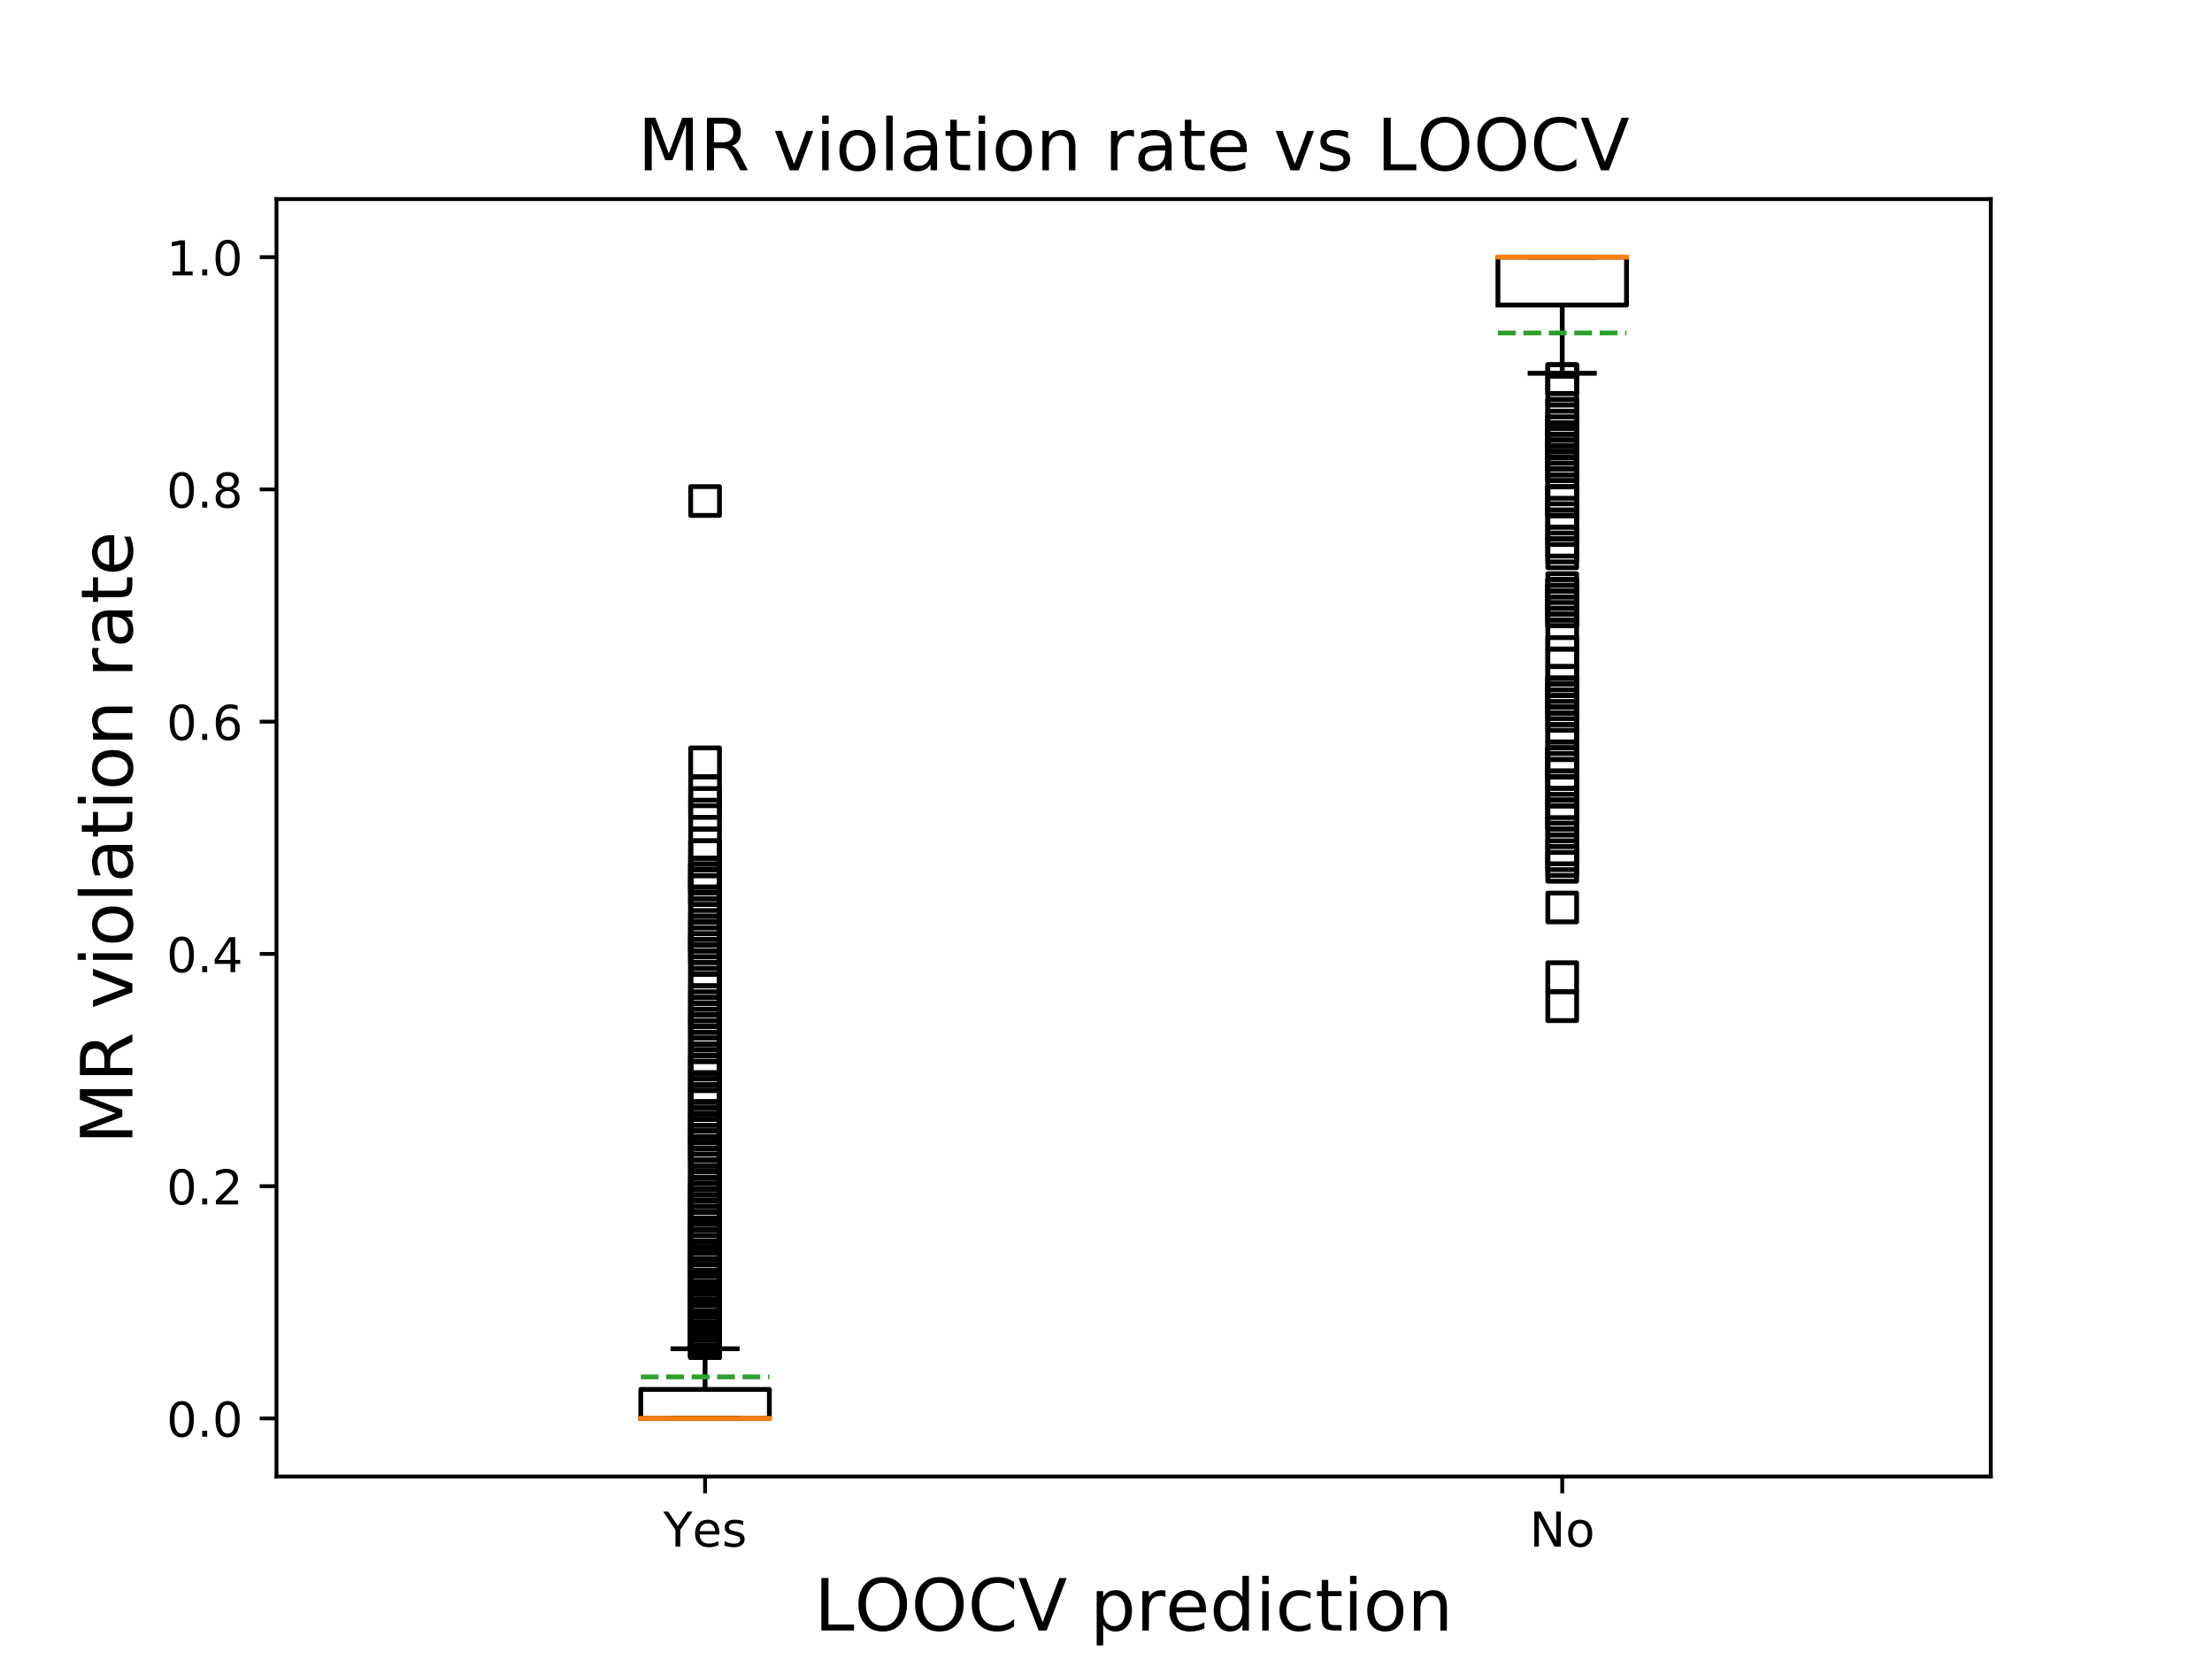 <?xml version="1.0" encoding="utf-8" standalone="no"?>
<!DOCTYPE svg PUBLIC "-//W3C//DTD SVG 1.1//EN"
  "http://www.w3.org/Graphics/SVG/1.1/DTD/svg11.dtd">
<!-- Created with matplotlib (https://matplotlib.org/) -->
<svg height="345.6pt" version="1.1" viewBox="0 0 460.8 345.6" width="460.8pt" xmlns="http://www.w3.org/2000/svg" xmlns:xlink="http://www.w3.org/1999/xlink">
 <defs>
  <style type="text/css">
*{stroke-linecap:butt;stroke-linejoin:round;}
  </style>
 </defs>
 <g id="figure_1">
  <g id="patch_1">
   <path d="M 0 345.6 
L 460.8 345.6 
L 460.8 0 
L 0 0 
z
" style="fill:#ffffff;"/>
  </g>
  <g id="axes_1">
   <g id="patch_2">
    <path d="M 57.6 307.584 
L 414.72 307.584 
L 414.72 41.472 
L 57.6 41.472 
z
" style="fill:#ffffff;"/>
   </g>
   <g id="matplotlib.axis_1">
    <g id="xtick_1">
     <g id="line2d_1">
      <defs>
       <path d="M 0 0 
L 0 3.5 
" id="m1a7b4db9a4" style="stroke:#000000;stroke-width:0.8;"/>
      </defs>
      <g>
       <use style="stroke:#000000;stroke-width:0.8;" x="146.88" xlink:href="#m1a7b4db9a4" y="307.584"/>
      </g>
     </g>
     <g id="text_1">
      <!-- Yes -->
      <defs>
       <path d="M -0.203 72.906 
L 10.406 72.906 
L 30.609 42.922 
L 50.688 72.906 
L 61.281 72.906 
L 35.5 34.719 
L 35.5 0 
L 25.594 0 
L 25.594 34.719 
z
" id="DejaVuSans-89"/>
       <path d="M 56.203 29.594 
L 56.203 25.203 
L 14.891 25.203 
Q 15.484 15.922 20.484 11.062 
Q 25.484 6.203 34.422 6.203 
Q 39.594 6.203 44.453 7.469 
Q 49.312 8.734 54.109 11.281 
L 54.109 2.781 
Q 49.266 0.734 44.188 -0.344 
Q 39.109 -1.422 33.891 -1.422 
Q 20.797 -1.422 13.156 6.188 
Q 5.516 13.812 5.516 26.812 
Q 5.516 40.234 12.766 48.109 
Q 20.016 56 32.328 56 
Q 43.359 56 49.781 48.891 
Q 56.203 41.797 56.203 29.594 
z
M 47.219 32.234 
Q 47.125 39.594 43.094 43.984 
Q 39.062 48.391 32.422 48.391 
Q 24.906 48.391 20.391 44.141 
Q 15.875 39.891 15.188 32.172 
z
" id="DejaVuSans-101"/>
       <path d="M 44.281 53.078 
L 44.281 44.578 
Q 40.484 46.531 36.375 47.5 
Q 32.281 48.484 27.875 48.484 
Q 21.188 48.484 17.844 46.438 
Q 14.5 44.391 14.5 40.281 
Q 14.5 37.156 16.891 35.375 
Q 19.281 33.594 26.516 31.984 
L 29.594 31.297 
Q 39.156 29.25 43.188 25.516 
Q 47.219 21.781 47.219 15.094 
Q 47.219 7.469 41.188 3.016 
Q 35.156 -1.422 24.609 -1.422 
Q 20.219 -1.422 15.453 -0.562 
Q 10.688 0.297 5.422 2 
L 5.422 11.281 
Q 10.406 8.688 15.234 7.391 
Q 20.062 6.109 24.812 6.109 
Q 31.156 6.109 34.562 8.281 
Q 37.984 10.453 37.984 14.406 
Q 37.984 18.062 35.516 20.016 
Q 33.062 21.969 24.703 23.781 
L 21.578 24.516 
Q 13.234 26.266 9.516 29.906 
Q 5.812 33.547 5.812 39.891 
Q 5.812 47.609 11.281 51.797 
Q 16.75 56 26.812 56 
Q 31.781 56 36.172 55.266 
Q 40.578 54.547 44.281 53.078 
z
" id="DejaVuSans-115"/>
      </defs>
      <g transform="translate(138.155 322.182)scale(0.1 -0.1)">
       <use xlink:href="#DejaVuSans-89"/>
       <use x="60.881" xlink:href="#DejaVuSans-101"/>
       <use x="122.404" xlink:href="#DejaVuSans-115"/>
      </g>
     </g>
    </g>
    <g id="xtick_2">
     <g id="line2d_2">
      <g>
       <use style="stroke:#000000;stroke-width:0.8;" x="325.44" xlink:href="#m1a7b4db9a4" y="307.584"/>
      </g>
     </g>
     <g id="text_2">
      <!-- No -->
      <defs>
       <path d="M 9.812 72.906 
L 23.094 72.906 
L 55.422 11.922 
L 55.422 72.906 
L 64.984 72.906 
L 64.984 0 
L 51.703 0 
L 19.391 60.984 
L 19.391 0 
L 9.812 0 
z
" id="DejaVuSans-78"/>
       <path d="M 30.609 48.391 
Q 23.391 48.391 19.188 42.75 
Q 14.984 37.109 14.984 27.297 
Q 14.984 17.484 19.156 11.844 
Q 23.344 6.203 30.609 6.203 
Q 37.797 6.203 41.984 11.859 
Q 46.188 17.531 46.188 27.297 
Q 46.188 37.016 41.984 42.703 
Q 37.797 48.391 30.609 48.391 
z
M 30.609 56 
Q 42.328 56 49.016 48.375 
Q 55.719 40.766 55.719 27.297 
Q 55.719 13.875 49.016 6.219 
Q 42.328 -1.422 30.609 -1.422 
Q 18.844 -1.422 12.172 6.219 
Q 5.516 13.875 5.516 27.297 
Q 5.516 40.766 12.172 48.375 
Q 18.844 56 30.609 56 
z
" id="DejaVuSans-111"/>
      </defs>
      <g transform="translate(318.64 322.182)scale(0.1 -0.1)">
       <use xlink:href="#DejaVuSans-78"/>
       <use x="74.805" xlink:href="#DejaVuSans-111"/>
      </g>
     </g>
    </g>
    <g id="text_3">
     <!-- LOOCV prediction -->
     <defs>
      <path d="M 9.812 72.906 
L 19.672 72.906 
L 19.672 8.297 
L 55.172 8.297 
L 55.172 0 
L 9.812 0 
z
" id="DejaVuSans-76"/>
      <path d="M 39.406 66.219 
Q 28.656 66.219 22.328 58.203 
Q 16.016 50.203 16.016 36.375 
Q 16.016 22.609 22.328 14.594 
Q 28.656 6.594 39.406 6.594 
Q 50.141 6.594 56.422 14.594 
Q 62.703 22.609 62.703 36.375 
Q 62.703 50.203 56.422 58.203 
Q 50.141 66.219 39.406 66.219 
z
M 39.406 74.219 
Q 54.734 74.219 63.906 63.938 
Q 73.094 53.656 73.094 36.375 
Q 73.094 19.141 63.906 8.859 
Q 54.734 -1.422 39.406 -1.422 
Q 24.031 -1.422 14.812 8.828 
Q 5.609 19.094 5.609 36.375 
Q 5.609 53.656 14.812 63.938 
Q 24.031 74.219 39.406 74.219 
z
" id="DejaVuSans-79"/>
      <path d="M 64.406 67.281 
L 64.406 56.891 
Q 59.422 61.531 53.781 63.812 
Q 48.141 66.109 41.797 66.109 
Q 29.297 66.109 22.656 58.469 
Q 16.016 50.828 16.016 36.375 
Q 16.016 21.969 22.656 14.328 
Q 29.297 6.688 41.797 6.688 
Q 48.141 6.688 53.781 8.984 
Q 59.422 11.281 64.406 15.922 
L 64.406 5.609 
Q 59.234 2.094 53.438 0.328 
Q 47.656 -1.422 41.219 -1.422 
Q 24.656 -1.422 15.125 8.703 
Q 5.609 18.844 5.609 36.375 
Q 5.609 53.953 15.125 64.078 
Q 24.656 74.219 41.219 74.219 
Q 47.75 74.219 53.531 72.484 
Q 59.328 70.75 64.406 67.281 
z
" id="DejaVuSans-67"/>
      <path d="M 28.609 0 
L 0.781 72.906 
L 11.078 72.906 
L 34.188 11.531 
L 57.328 72.906 
L 67.578 72.906 
L 39.797 0 
z
" id="DejaVuSans-86"/>
      <path id="DejaVuSans-32"/>
      <path d="M 18.109 8.203 
L 18.109 -20.797 
L 9.078 -20.797 
L 9.078 54.688 
L 18.109 54.688 
L 18.109 46.391 
Q 20.953 51.266 25.266 53.625 
Q 29.594 56 35.594 56 
Q 45.562 56 51.781 48.094 
Q 58.016 40.188 58.016 27.297 
Q 58.016 14.406 51.781 6.484 
Q 45.562 -1.422 35.594 -1.422 
Q 29.594 -1.422 25.266 0.953 
Q 20.953 3.328 18.109 8.203 
z
M 48.688 27.297 
Q 48.688 37.203 44.609 42.844 
Q 40.531 48.484 33.406 48.484 
Q 26.266 48.484 22.188 42.844 
Q 18.109 37.203 18.109 27.297 
Q 18.109 17.391 22.188 11.75 
Q 26.266 6.109 33.406 6.109 
Q 40.531 6.109 44.609 11.75 
Q 48.688 17.391 48.688 27.297 
z
" id="DejaVuSans-112"/>
      <path d="M 41.109 46.297 
Q 39.594 47.172 37.812 47.578 
Q 36.031 48 33.891 48 
Q 26.266 48 22.188 43.047 
Q 18.109 38.094 18.109 28.812 
L 18.109 0 
L 9.078 0 
L 9.078 54.688 
L 18.109 54.688 
L 18.109 46.188 
Q 20.953 51.172 25.484 53.578 
Q 30.031 56 36.531 56 
Q 37.453 56 38.578 55.875 
Q 39.703 55.766 41.062 55.516 
z
" id="DejaVuSans-114"/>
      <path d="M 45.406 46.391 
L 45.406 75.984 
L 54.391 75.984 
L 54.391 0 
L 45.406 0 
L 45.406 8.203 
Q 42.578 3.328 38.25 0.953 
Q 33.938 -1.422 27.875 -1.422 
Q 17.969 -1.422 11.734 6.484 
Q 5.516 14.406 5.516 27.297 
Q 5.516 40.188 11.734 48.094 
Q 17.969 56 27.875 56 
Q 33.938 56 38.25 53.625 
Q 42.578 51.266 45.406 46.391 
z
M 14.797 27.297 
Q 14.797 17.391 18.875 11.75 
Q 22.953 6.109 30.078 6.109 
Q 37.203 6.109 41.297 11.75 
Q 45.406 17.391 45.406 27.297 
Q 45.406 37.203 41.297 42.844 
Q 37.203 48.484 30.078 48.484 
Q 22.953 48.484 18.875 42.844 
Q 14.797 37.203 14.797 27.297 
z
" id="DejaVuSans-100"/>
      <path d="M 9.422 54.688 
L 18.406 54.688 
L 18.406 0 
L 9.422 0 
z
M 9.422 75.984 
L 18.406 75.984 
L 18.406 64.594 
L 9.422 64.594 
z
" id="DejaVuSans-105"/>
      <path d="M 48.781 52.594 
L 48.781 44.188 
Q 44.969 46.297 41.141 47.344 
Q 37.312 48.391 33.406 48.391 
Q 24.656 48.391 19.812 42.844 
Q 14.984 37.312 14.984 27.297 
Q 14.984 17.281 19.812 11.734 
Q 24.656 6.203 33.406 6.203 
Q 37.312 6.203 41.141 7.25 
Q 44.969 8.297 48.781 10.406 
L 48.781 2.094 
Q 45.016 0.344 40.984 -0.531 
Q 36.969 -1.422 32.422 -1.422 
Q 20.062 -1.422 12.781 6.344 
Q 5.516 14.109 5.516 27.297 
Q 5.516 40.672 12.859 48.328 
Q 20.219 56 33.016 56 
Q 37.156 56 41.109 55.141 
Q 45.062 54.297 48.781 52.594 
z
" id="DejaVuSans-99"/>
      <path d="M 18.312 70.219 
L 18.312 54.688 
L 36.812 54.688 
L 36.812 47.703 
L 18.312 47.703 
L 18.312 18.016 
Q 18.312 11.328 20.141 9.422 
Q 21.969 7.516 27.594 7.516 
L 36.812 7.516 
L 36.812 0 
L 27.594 0 
Q 17.188 0 13.234 3.875 
Q 9.281 7.766 9.281 18.016 
L 9.281 47.703 
L 2.688 47.703 
L 2.688 54.688 
L 9.281 54.688 
L 9.281 70.219 
z
" id="DejaVuSans-116"/>
      <path d="M 54.891 33.016 
L 54.891 0 
L 45.906 0 
L 45.906 32.719 
Q 45.906 40.484 42.875 44.328 
Q 39.844 48.188 33.797 48.188 
Q 26.516 48.188 22.312 43.547 
Q 18.109 38.922 18.109 30.906 
L 18.109 0 
L 9.078 0 
L 9.078 54.688 
L 18.109 54.688 
L 18.109 46.188 
Q 21.344 51.125 25.703 53.562 
Q 30.078 56 35.797 56 
Q 45.219 56 50.047 50.172 
Q 54.891 44.344 54.891 33.016 
z
" id="DejaVuSans-110"/>
     </defs>
     <g transform="translate(169.634 339.66)scale(0.15 -0.15)">
      <use xlink:href="#DejaVuSans-76"/>
      <use x="55.666" xlink:href="#DejaVuSans-79"/>
      <use x="134.377" xlink:href="#DejaVuSans-79"/>
      <use x="213.088" xlink:href="#DejaVuSans-67"/>
      <use x="282.912" xlink:href="#DejaVuSans-86"/>
      <use x="351.32" xlink:href="#DejaVuSans-32"/>
      <use x="383.107" xlink:href="#DejaVuSans-112"/>
      <use x="446.584" xlink:href="#DejaVuSans-114"/>
      <use x="487.666" xlink:href="#DejaVuSans-101"/>
      <use x="549.189" xlink:href="#DejaVuSans-100"/>
      <use x="612.666" xlink:href="#DejaVuSans-105"/>
      <use x="640.449" xlink:href="#DejaVuSans-99"/>
      <use x="695.43" xlink:href="#DejaVuSans-116"/>
      <use x="734.639" xlink:href="#DejaVuSans-105"/>
      <use x="762.422" xlink:href="#DejaVuSans-111"/>
      <use x="823.604" xlink:href="#DejaVuSans-110"/>
     </g>
    </g>
   </g>
   <g id="matplotlib.axis_2">
    <g id="ytick_1">
     <g id="line2d_3">
      <defs>
       <path d="M 0 0 
L -3.5 0 
" id="md51c141c1a" style="stroke:#000000;stroke-width:0.8;"/>
      </defs>
      <g>
       <use style="stroke:#000000;stroke-width:0.8;" x="57.6" xlink:href="#md51c141c1a" y="295.488"/>
      </g>
     </g>
     <g id="text_4">
      <!-- 0.0 -->
      <defs>
       <path d="M 31.781 66.406 
Q 24.172 66.406 20.328 58.906 
Q 16.5 51.422 16.5 36.375 
Q 16.5 21.391 20.328 13.891 
Q 24.172 6.391 31.781 6.391 
Q 39.453 6.391 43.281 13.891 
Q 47.125 21.391 47.125 36.375 
Q 47.125 51.422 43.281 58.906 
Q 39.453 66.406 31.781 66.406 
z
M 31.781 74.219 
Q 44.047 74.219 50.516 64.516 
Q 56.984 54.828 56.984 36.375 
Q 56.984 17.969 50.516 8.266 
Q 44.047 -1.422 31.781 -1.422 
Q 19.531 -1.422 13.062 8.266 
Q 6.594 17.969 6.594 36.375 
Q 6.594 54.828 13.062 64.516 
Q 19.531 74.219 31.781 74.219 
z
" id="DejaVuSans-48"/>
       <path d="M 10.688 12.406 
L 21 12.406 
L 21 0 
L 10.688 0 
z
" id="DejaVuSans-46"/>
      </defs>
      <g transform="translate(34.697 299.287)scale(0.1 -0.1)">
       <use xlink:href="#DejaVuSans-48"/>
       <use x="63.623" xlink:href="#DejaVuSans-46"/>
       <use x="95.41" xlink:href="#DejaVuSans-48"/>
      </g>
     </g>
    </g>
    <g id="ytick_2">
     <g id="line2d_4">
      <g>
       <use style="stroke:#000000;stroke-width:0.8;" x="57.6" xlink:href="#md51c141c1a" y="247.104"/>
      </g>
     </g>
     <g id="text_5">
      <!-- 0.2 -->
      <defs>
       <path d="M 19.188 8.297 
L 53.609 8.297 
L 53.609 0 
L 7.328 0 
L 7.328 8.297 
Q 12.938 14.109 22.625 23.891 
Q 32.328 33.688 34.812 36.531 
Q 39.547 41.844 41.422 45.531 
Q 43.312 49.219 43.312 52.781 
Q 43.312 58.594 39.234 62.25 
Q 35.156 65.922 28.609 65.922 
Q 23.969 65.922 18.812 64.312 
Q 13.672 62.703 7.812 59.422 
L 7.812 69.391 
Q 13.766 71.781 18.938 73 
Q 24.125 74.219 28.422 74.219 
Q 39.75 74.219 46.484 68.547 
Q 53.219 62.891 53.219 53.422 
Q 53.219 48.922 51.531 44.891 
Q 49.859 40.875 45.406 35.406 
Q 44.188 33.984 37.641 27.219 
Q 31.109 20.453 19.188 8.297 
z
" id="DejaVuSans-50"/>
      </defs>
      <g transform="translate(34.697 250.903)scale(0.1 -0.1)">
       <use xlink:href="#DejaVuSans-48"/>
       <use x="63.623" xlink:href="#DejaVuSans-46"/>
       <use x="95.41" xlink:href="#DejaVuSans-50"/>
      </g>
     </g>
    </g>
    <g id="ytick_3">
     <g id="line2d_5">
      <g>
       <use style="stroke:#000000;stroke-width:0.8;" x="57.6" xlink:href="#md51c141c1a" y="198.72"/>
      </g>
     </g>
     <g id="text_6">
      <!-- 0.4 -->
      <defs>
       <path d="M 37.797 64.312 
L 12.891 25.391 
L 37.797 25.391 
z
M 35.203 72.906 
L 47.609 72.906 
L 47.609 25.391 
L 58.016 25.391 
L 58.016 17.188 
L 47.609 17.188 
L 47.609 0 
L 37.797 0 
L 37.797 17.188 
L 4.891 17.188 
L 4.891 26.703 
z
" id="DejaVuSans-52"/>
      </defs>
      <g transform="translate(34.697 202.519)scale(0.1 -0.1)">
       <use xlink:href="#DejaVuSans-48"/>
       <use x="63.623" xlink:href="#DejaVuSans-46"/>
       <use x="95.41" xlink:href="#DejaVuSans-52"/>
      </g>
     </g>
    </g>
    <g id="ytick_4">
     <g id="line2d_6">
      <g>
       <use style="stroke:#000000;stroke-width:0.8;" x="57.6" xlink:href="#md51c141c1a" y="150.336"/>
      </g>
     </g>
     <g id="text_7">
      <!-- 0.6 -->
      <defs>
       <path d="M 33.016 40.375 
Q 26.375 40.375 22.484 35.828 
Q 18.609 31.297 18.609 23.391 
Q 18.609 15.531 22.484 10.953 
Q 26.375 6.391 33.016 6.391 
Q 39.656 6.391 43.531 10.953 
Q 47.406 15.531 47.406 23.391 
Q 47.406 31.297 43.531 35.828 
Q 39.656 40.375 33.016 40.375 
z
M 52.594 71.297 
L 52.594 62.312 
Q 48.875 64.062 45.094 64.984 
Q 41.312 65.922 37.594 65.922 
Q 27.828 65.922 22.672 59.328 
Q 17.531 52.734 16.797 39.406 
Q 19.672 43.656 24.016 45.922 
Q 28.375 48.188 33.594 48.188 
Q 44.578 48.188 50.953 41.516 
Q 57.328 34.859 57.328 23.391 
Q 57.328 12.156 50.688 5.359 
Q 44.047 -1.422 33.016 -1.422 
Q 20.359 -1.422 13.672 8.266 
Q 6.984 17.969 6.984 36.375 
Q 6.984 53.656 15.188 63.938 
Q 23.391 74.219 37.203 74.219 
Q 40.922 74.219 44.703 73.484 
Q 48.484 72.75 52.594 71.297 
z
" id="DejaVuSans-54"/>
      </defs>
      <g transform="translate(34.697 154.135)scale(0.1 -0.1)">
       <use xlink:href="#DejaVuSans-48"/>
       <use x="63.623" xlink:href="#DejaVuSans-46"/>
       <use x="95.41" xlink:href="#DejaVuSans-54"/>
      </g>
     </g>
    </g>
    <g id="ytick_5">
     <g id="line2d_7">
      <g>
       <use style="stroke:#000000;stroke-width:0.8;" x="57.6" xlink:href="#md51c141c1a" y="101.952"/>
      </g>
     </g>
     <g id="text_8">
      <!-- 0.8 -->
      <defs>
       <path d="M 31.781 34.625 
Q 24.75 34.625 20.719 30.859 
Q 16.703 27.094 16.703 20.516 
Q 16.703 13.922 20.719 10.156 
Q 24.75 6.391 31.781 6.391 
Q 38.812 6.391 42.859 10.172 
Q 46.922 13.969 46.922 20.516 
Q 46.922 27.094 42.891 30.859 
Q 38.875 34.625 31.781 34.625 
z
M 21.922 38.812 
Q 15.578 40.375 12.031 44.719 
Q 8.5 49.078 8.5 55.328 
Q 8.5 64.062 14.719 69.141 
Q 20.953 74.219 31.781 74.219 
Q 42.672 74.219 48.875 69.141 
Q 55.078 64.062 55.078 55.328 
Q 55.078 49.078 51.531 44.719 
Q 48 40.375 41.703 38.812 
Q 48.828 37.156 52.797 32.312 
Q 56.781 27.484 56.781 20.516 
Q 56.781 9.906 50.312 4.234 
Q 43.844 -1.422 31.781 -1.422 
Q 19.734 -1.422 13.25 4.234 
Q 6.781 9.906 6.781 20.516 
Q 6.781 27.484 10.781 32.312 
Q 14.797 37.156 21.922 38.812 
z
M 18.312 54.391 
Q 18.312 48.734 21.844 45.562 
Q 25.391 42.391 31.781 42.391 
Q 38.141 42.391 41.719 45.562 
Q 45.312 48.734 45.312 54.391 
Q 45.312 60.062 41.719 63.234 
Q 38.141 66.406 31.781 66.406 
Q 25.391 66.406 21.844 63.234 
Q 18.312 60.062 18.312 54.391 
z
" id="DejaVuSans-56"/>
      </defs>
      <g transform="translate(34.697 105.751)scale(0.1 -0.1)">
       <use xlink:href="#DejaVuSans-48"/>
       <use x="63.623" xlink:href="#DejaVuSans-46"/>
       <use x="95.41" xlink:href="#DejaVuSans-56"/>
      </g>
     </g>
    </g>
    <g id="ytick_6">
     <g id="line2d_8">
      <g>
       <use style="stroke:#000000;stroke-width:0.8;" x="57.6" xlink:href="#md51c141c1a" y="53.568"/>
      </g>
     </g>
     <g id="text_9">
      <!-- 1.0 -->
      <defs>
       <path d="M 12.406 8.297 
L 28.516 8.297 
L 28.516 63.922 
L 10.984 60.406 
L 10.984 69.391 
L 28.422 72.906 
L 38.281 72.906 
L 38.281 8.297 
L 54.391 8.297 
L 54.391 0 
L 12.406 0 
z
" id="DejaVuSans-49"/>
      </defs>
      <g transform="translate(34.697 57.367)scale(0.1 -0.1)">
       <use xlink:href="#DejaVuSans-49"/>
       <use x="63.623" xlink:href="#DejaVuSans-46"/>
       <use x="95.41" xlink:href="#DejaVuSans-48"/>
      </g>
     </g>
    </g>
    <g id="text_10">
     <!-- MR violation rate -->
     <defs>
      <path d="M 9.812 72.906 
L 24.516 72.906 
L 43.109 23.297 
L 61.812 72.906 
L 76.516 72.906 
L 76.516 0 
L 66.891 0 
L 66.891 64.016 
L 48.094 14.016 
L 38.188 14.016 
L 19.391 64.016 
L 19.391 0 
L 9.812 0 
z
" id="DejaVuSans-77"/>
      <path d="M 44.391 34.188 
Q 47.562 33.109 50.562 29.594 
Q 53.562 26.078 56.594 19.922 
L 66.609 0 
L 56 0 
L 46.688 18.703 
Q 43.062 26.031 39.672 28.422 
Q 36.281 30.812 30.422 30.812 
L 19.672 30.812 
L 19.672 0 
L 9.812 0 
L 9.812 72.906 
L 32.078 72.906 
Q 44.578 72.906 50.734 67.672 
Q 56.891 62.453 56.891 51.906 
Q 56.891 45.016 53.688 40.469 
Q 50.484 35.938 44.391 34.188 
z
M 19.672 64.797 
L 19.672 38.922 
L 32.078 38.922 
Q 39.203 38.922 42.844 42.219 
Q 46.484 45.516 46.484 51.906 
Q 46.484 58.297 42.844 61.547 
Q 39.203 64.797 32.078 64.797 
z
" id="DejaVuSans-82"/>
      <path d="M 2.984 54.688 
L 12.5 54.688 
L 29.594 8.797 
L 46.688 54.688 
L 56.203 54.688 
L 35.688 0 
L 23.484 0 
z
" id="DejaVuSans-118"/>
      <path d="M 9.422 75.984 
L 18.406 75.984 
L 18.406 0 
L 9.422 0 
z
" id="DejaVuSans-108"/>
      <path d="M 34.281 27.484 
Q 23.391 27.484 19.188 25 
Q 14.984 22.516 14.984 16.5 
Q 14.984 11.719 18.141 8.906 
Q 21.297 6.109 26.703 6.109 
Q 34.188 6.109 38.703 11.406 
Q 43.219 16.703 43.219 25.484 
L 43.219 27.484 
z
M 52.203 31.203 
L 52.203 0 
L 43.219 0 
L 43.219 8.297 
Q 40.141 3.328 35.547 0.953 
Q 30.953 -1.422 24.312 -1.422 
Q 15.922 -1.422 10.953 3.297 
Q 6 8.016 6 15.922 
Q 6 25.141 12.172 29.828 
Q 18.359 34.516 30.609 34.516 
L 43.219 34.516 
L 43.219 35.406 
Q 43.219 41.609 39.141 45 
Q 35.062 48.391 27.688 48.391 
Q 23 48.391 18.547 47.266 
Q 14.109 46.141 10.016 43.891 
L 10.016 52.203 
Q 14.938 54.109 19.578 55.047 
Q 24.219 56 28.609 56 
Q 40.484 56 46.344 49.844 
Q 52.203 43.703 52.203 31.203 
z
" id="DejaVuSans-97"/>
     </defs>
     <g transform="translate(27.577 238.369)rotate(-90)scale(0.15 -0.15)">
      <use xlink:href="#DejaVuSans-77"/>
      <use x="86.279" xlink:href="#DejaVuSans-82"/>
      <use x="155.762" xlink:href="#DejaVuSans-32"/>
      <use x="187.549" xlink:href="#DejaVuSans-118"/>
      <use x="246.729" xlink:href="#DejaVuSans-105"/>
      <use x="274.512" xlink:href="#DejaVuSans-111"/>
      <use x="335.693" xlink:href="#DejaVuSans-108"/>
      <use x="363.477" xlink:href="#DejaVuSans-97"/>
      <use x="424.756" xlink:href="#DejaVuSans-116"/>
      <use x="463.965" xlink:href="#DejaVuSans-105"/>
      <use x="491.748" xlink:href="#DejaVuSans-111"/>
      <use x="552.93" xlink:href="#DejaVuSans-110"/>
      <use x="616.309" xlink:href="#DejaVuSans-32"/>
      <use x="648.096" xlink:href="#DejaVuSans-114"/>
      <use x="689.209" xlink:href="#DejaVuSans-97"/>
      <use x="750.488" xlink:href="#DejaVuSans-116"/>
      <use x="789.697" xlink:href="#DejaVuSans-101"/>
     </g>
    </g>
   </g>
   <g id="line2d_9">
    <path clip-path="url(#pb95967290e)" d="M 133.488 295.488 
L 160.272 295.488 
L 160.272 289.44 
L 133.488 289.44 
L 133.488 295.488 
" style="fill:none;stroke:#000000;stroke-linecap:square;"/>
   </g>
   <g id="line2d_10">
    <path clip-path="url(#pb95967290e)" d="M 146.88 295.488 
L 146.88 295.488 
" style="fill:none;stroke:#000000;stroke-linecap:square;"/>
   </g>
   <g id="line2d_11">
    <path clip-path="url(#pb95967290e)" d="M 146.88 289.44 
L 146.88 280.973 
" style="fill:none;stroke:#000000;stroke-linecap:square;"/>
   </g>
   <g id="line2d_12">
    <path clip-path="url(#pb95967290e)" d="M 140.184 295.488 
L 153.576 295.488 
" style="fill:none;stroke:#000000;stroke-linecap:square;"/>
   </g>
   <g id="line2d_13">
    <path clip-path="url(#pb95967290e)" d="M 140.184 280.973 
L 153.576 280.973 
" style="fill:none;stroke:#000000;stroke-linecap:square;"/>
   </g>
   <g id="line2d_14">
    <defs>
     <path d="M -3 3 
L 3 3 
L 3 -3 
L -3 -3 
z
" id="m81b540dd15" style="stroke:#000000;stroke-linejoin:miter;"/>
    </defs>
    <g clip-path="url(#pb95967290e)">
     <use style="fill-opacity:0;stroke:#000000;stroke-linejoin:miter;" x="146.88" xlink:href="#m81b540dd15" y="242.266"/>
     <use style="fill-opacity:0;stroke:#000000;stroke-linejoin:miter;" x="146.88" xlink:href="#m81b540dd15" y="230.17"/>
     <use style="fill-opacity:0;stroke:#000000;stroke-linejoin:miter;" x="146.88" xlink:href="#m81b540dd15" y="205.978"/>
     <use style="fill-opacity:0;stroke:#000000;stroke-linejoin:miter;" x="146.88" xlink:href="#m81b540dd15" y="215.654"/>
     <use style="fill-opacity:0;stroke:#000000;stroke-linejoin:miter;" x="146.88" xlink:href="#m81b540dd15" y="270.086"/>
     <use style="fill-opacity:0;stroke:#000000;stroke-linejoin:miter;" x="146.88" xlink:href="#m81b540dd15" y="178.157"/>
     <use style="fill-opacity:0;stroke:#000000;stroke-linejoin:miter;" x="146.88" xlink:href="#m81b540dd15" y="192.672"/>
     <use style="fill-opacity:0;stroke:#000000;stroke-linejoin:miter;" x="146.88" xlink:href="#m81b540dd15" y="241.056"/>
     <use style="fill-opacity:0;stroke:#000000;stroke-linejoin:miter;" x="146.88" xlink:href="#m81b540dd15" y="270.086"/>
     <use style="fill-opacity:0;stroke:#000000;stroke-linejoin:miter;" x="146.88" xlink:href="#m81b540dd15" y="267.667"/>
     <use style="fill-opacity:0;stroke:#000000;stroke-linejoin:miter;" x="146.88" xlink:href="#m81b540dd15" y="276.134"/>
     <use style="fill-opacity:0;stroke:#000000;stroke-linejoin:miter;" x="146.88" xlink:href="#m81b540dd15" y="279.763"/>
     <use style="fill-opacity:0;stroke:#000000;stroke-linejoin:miter;" x="146.88" xlink:href="#m81b540dd15" y="226.541"/>
     <use style="fill-opacity:0;stroke:#000000;stroke-linejoin:miter;" x="146.88" xlink:href="#m81b540dd15" y="216.864"/>
     <use style="fill-opacity:0;stroke:#000000;stroke-linejoin:miter;" x="146.88" xlink:href="#m81b540dd15" y="182.995"/>
     <use style="fill-opacity:0;stroke:#000000;stroke-linejoin:miter;" x="146.88" xlink:href="#m81b540dd15" y="248.314"/>
     <use style="fill-opacity:0;stroke:#000000;stroke-linejoin:miter;" x="146.88" xlink:href="#m81b540dd15" y="232.589"/>
     <use style="fill-opacity:0;stroke:#000000;stroke-linejoin:miter;" x="146.88" xlink:href="#m81b540dd15" y="182.995"/>
     <use style="fill-opacity:0;stroke:#000000;stroke-linejoin:miter;" x="146.88" xlink:href="#m81b540dd15" y="262.829"/>
     <use style="fill-opacity:0;stroke:#000000;stroke-linejoin:miter;" x="146.88" xlink:href="#m81b540dd15" y="278.554"/>
     <use style="fill-opacity:0;stroke:#000000;stroke-linejoin:miter;" x="146.88" xlink:href="#m81b540dd15" y="220.493"/>
     <use style="fill-opacity:0;stroke:#000000;stroke-linejoin:miter;" x="146.88" xlink:href="#m81b540dd15" y="270.086"/>
     <use style="fill-opacity:0;stroke:#000000;stroke-linejoin:miter;" x="146.88" xlink:href="#m81b540dd15" y="277.344"/>
     <use style="fill-opacity:0;stroke:#000000;stroke-linejoin:miter;" x="146.88" xlink:href="#m81b540dd15" y="266.458"/>
     <use style="fill-opacity:0;stroke:#000000;stroke-linejoin:miter;" x="146.88" xlink:href="#m81b540dd15" y="230.17"/>
     <use style="fill-opacity:0;stroke:#000000;stroke-linejoin:miter;" x="146.88" xlink:href="#m81b540dd15" y="278.554"/>
     <use style="fill-opacity:0;stroke:#000000;stroke-linejoin:miter;" x="146.88" xlink:href="#m81b540dd15" y="228.96"/>
     <use style="fill-opacity:0;stroke:#000000;stroke-linejoin:miter;" x="146.88" xlink:href="#m81b540dd15" y="212.026"/>
     <use style="fill-opacity:0;stroke:#000000;stroke-linejoin:miter;" x="146.88" xlink:href="#m81b540dd15" y="253.152"/>
     <use style="fill-opacity:0;stroke:#000000;stroke-linejoin:miter;" x="146.88" xlink:href="#m81b540dd15" y="255.571"/>
     <use style="fill-opacity:0;stroke:#000000;stroke-linejoin:miter;" x="146.88" xlink:href="#m81b540dd15" y="232.589"/>
     <use style="fill-opacity:0;stroke:#000000;stroke-linejoin:miter;" x="146.88" xlink:href="#m81b540dd15" y="259.2"/>
     <use style="fill-opacity:0;stroke:#000000;stroke-linejoin:miter;" x="146.88" xlink:href="#m81b540dd15" y="273.715"/>
     <use style="fill-opacity:0;stroke:#000000;stroke-linejoin:miter;" x="146.88" xlink:href="#m81b540dd15" y="248.314"/>
     <use style="fill-opacity:0;stroke:#000000;stroke-linejoin:miter;" x="146.88" xlink:href="#m81b540dd15" y="278.554"/>
     <use style="fill-opacity:0;stroke:#000000;stroke-linejoin:miter;" x="146.88" xlink:href="#m81b540dd15" y="279.763"/>
     <use style="fill-opacity:0;stroke:#000000;stroke-linejoin:miter;" x="146.88" xlink:href="#m81b540dd15" y="235.008"/>
     <use style="fill-opacity:0;stroke:#000000;stroke-linejoin:miter;" x="146.88" xlink:href="#m81b540dd15" y="265.248"/>
     <use style="fill-opacity:0;stroke:#000000;stroke-linejoin:miter;" x="146.88" xlink:href="#m81b540dd15" y="274.925"/>
     <use style="fill-opacity:0;stroke:#000000;stroke-linejoin:miter;" x="146.88" xlink:href="#m81b540dd15" y="226.541"/>
     <use style="fill-opacity:0;stroke:#000000;stroke-linejoin:miter;" x="146.88" xlink:href="#m81b540dd15" y="238.637"/>
     <use style="fill-opacity:0;stroke:#000000;stroke-linejoin:miter;" x="146.88" xlink:href="#m81b540dd15" y="220.493"/>
     <use style="fill-opacity:0;stroke:#000000;stroke-linejoin:miter;" x="146.88" xlink:href="#m81b540dd15" y="257.99"/>
     <use style="fill-opacity:0;stroke:#000000;stroke-linejoin:miter;" x="146.88" xlink:href="#m81b540dd15" y="268.877"/>
     <use style="fill-opacity:0;stroke:#000000;stroke-linejoin:miter;" x="146.88" xlink:href="#m81b540dd15" y="278.554"/>
     <use style="fill-opacity:0;stroke:#000000;stroke-linejoin:miter;" x="146.88" xlink:href="#m81b540dd15" y="273.715"/>
     <use style="fill-opacity:0;stroke:#000000;stroke-linejoin:miter;" x="146.88" xlink:href="#m81b540dd15" y="213.235"/>
     <use style="fill-opacity:0;stroke:#000000;stroke-linejoin:miter;" x="146.88" xlink:href="#m81b540dd15" y="257.99"/>
     <use style="fill-opacity:0;stroke:#000000;stroke-linejoin:miter;" x="146.88" xlink:href="#m81b540dd15" y="271.296"/>
     <use style="fill-opacity:0;stroke:#000000;stroke-linejoin:miter;" x="146.88" xlink:href="#m81b540dd15" y="266.458"/>
     <use style="fill-opacity:0;stroke:#000000;stroke-linejoin:miter;" x="146.88" xlink:href="#m81b540dd15" y="279.763"/>
     <use style="fill-opacity:0;stroke:#000000;stroke-linejoin:miter;" x="146.88" xlink:href="#m81b540dd15" y="264.038"/>
     <use style="fill-opacity:0;stroke:#000000;stroke-linejoin:miter;" x="146.88" xlink:href="#m81b540dd15" y="193.882"/>
     <use style="fill-opacity:0;stroke:#000000;stroke-linejoin:miter;" x="146.88" xlink:href="#m81b540dd15" y="272.506"/>
     <use style="fill-opacity:0;stroke:#000000;stroke-linejoin:miter;" x="146.88" xlink:href="#m81b540dd15" y="233.798"/>
     <use style="fill-opacity:0;stroke:#000000;stroke-linejoin:miter;" x="146.88" xlink:href="#m81b540dd15" y="271.296"/>
     <use style="fill-opacity:0;stroke:#000000;stroke-linejoin:miter;" x="146.88" xlink:href="#m81b540dd15" y="237.427"/>
     <use style="fill-opacity:0;stroke:#000000;stroke-linejoin:miter;" x="146.88" xlink:href="#m81b540dd15" y="221.702"/>
     <use style="fill-opacity:0;stroke:#000000;stroke-linejoin:miter;" x="146.88" xlink:href="#m81b540dd15" y="279.763"/>
     <use style="fill-opacity:0;stroke:#000000;stroke-linejoin:miter;" x="146.88" xlink:href="#m81b540dd15" y="264.038"/>
     <use style="fill-opacity:0;stroke:#000000;stroke-linejoin:miter;" x="146.88" xlink:href="#m81b540dd15" y="220.493"/>
     <use style="fill-opacity:0;stroke:#000000;stroke-linejoin:miter;" x="146.88" xlink:href="#m81b540dd15" y="253.152"/>
     <use style="fill-opacity:0;stroke:#000000;stroke-linejoin:miter;" x="146.88" xlink:href="#m81b540dd15" y="265.248"/>
     <use style="fill-opacity:0;stroke:#000000;stroke-linejoin:miter;" x="146.88" xlink:href="#m81b540dd15" y="264.038"/>
     <use style="fill-opacity:0;stroke:#000000;stroke-linejoin:miter;" x="146.88" xlink:href="#m81b540dd15" y="257.99"/>
     <use style="fill-opacity:0;stroke:#000000;stroke-linejoin:miter;" x="146.88" xlink:href="#m81b540dd15" y="262.829"/>
     <use style="fill-opacity:0;stroke:#000000;stroke-linejoin:miter;" x="146.88" xlink:href="#m81b540dd15" y="267.667"/>
     <use style="fill-opacity:0;stroke:#000000;stroke-linejoin:miter;" x="146.88" xlink:href="#m81b540dd15" y="250.733"/>
     <use style="fill-opacity:0;stroke:#000000;stroke-linejoin:miter;" x="146.88" xlink:href="#m81b540dd15" y="259.2"/>
     <use style="fill-opacity:0;stroke:#000000;stroke-linejoin:miter;" x="146.88" xlink:href="#m81b540dd15" y="260.41"/>
     <use style="fill-opacity:0;stroke:#000000;stroke-linejoin:miter;" x="146.88" xlink:href="#m81b540dd15" y="271.296"/>
     <use style="fill-opacity:0;stroke:#000000;stroke-linejoin:miter;" x="146.88" xlink:href="#m81b540dd15" y="278.554"/>
     <use style="fill-opacity:0;stroke:#000000;stroke-linejoin:miter;" x="146.88" xlink:href="#m81b540dd15" y="169.69"/>
     <use style="fill-opacity:0;stroke:#000000;stroke-linejoin:miter;" x="146.88" xlink:href="#m81b540dd15" y="270.086"/>
     <use style="fill-opacity:0;stroke:#000000;stroke-linejoin:miter;" x="146.88" xlink:href="#m81b540dd15" y="278.554"/>
     <use style="fill-opacity:0;stroke:#000000;stroke-linejoin:miter;" x="146.88" xlink:href="#m81b540dd15" y="278.554"/>
     <use style="fill-opacity:0;stroke:#000000;stroke-linejoin:miter;" x="146.88" xlink:href="#m81b540dd15" y="181.786"/>
     <use style="fill-opacity:0;stroke:#000000;stroke-linejoin:miter;" x="146.88" xlink:href="#m81b540dd15" y="277.344"/>
     <use style="fill-opacity:0;stroke:#000000;stroke-linejoin:miter;" x="146.88" xlink:href="#m81b540dd15" y="262.829"/>
     <use style="fill-opacity:0;stroke:#000000;stroke-linejoin:miter;" x="146.88" xlink:href="#m81b540dd15" y="277.344"/>
     <use style="fill-opacity:0;stroke:#000000;stroke-linejoin:miter;" x="146.88" xlink:href="#m81b540dd15" y="276.134"/>
     <use style="fill-opacity:0;stroke:#000000;stroke-linejoin:miter;" x="146.88" xlink:href="#m81b540dd15" y="249.523"/>
     <use style="fill-opacity:0;stroke:#000000;stroke-linejoin:miter;" x="146.88" xlink:href="#m81b540dd15" y="279.763"/>
     <use style="fill-opacity:0;stroke:#000000;stroke-linejoin:miter;" x="146.88" xlink:href="#m81b540dd15" y="226.541"/>
     <use style="fill-opacity:0;stroke:#000000;stroke-linejoin:miter;" x="146.88" xlink:href="#m81b540dd15" y="262.829"/>
     <use style="fill-opacity:0;stroke:#000000;stroke-linejoin:miter;" x="146.88" xlink:href="#m81b540dd15" y="272.506"/>
     <use style="fill-opacity:0;stroke:#000000;stroke-linejoin:miter;" x="146.88" xlink:href="#m81b540dd15" y="235.008"/>
     <use style="fill-opacity:0;stroke:#000000;stroke-linejoin:miter;" x="146.88" xlink:href="#m81b540dd15" y="210.816"/>
     <use style="fill-opacity:0;stroke:#000000;stroke-linejoin:miter;" x="146.88" xlink:href="#m81b540dd15" y="208.397"/>
     <use style="fill-opacity:0;stroke:#000000;stroke-linejoin:miter;" x="146.88" xlink:href="#m81b540dd15" y="279.763"/>
     <use style="fill-opacity:0;stroke:#000000;stroke-linejoin:miter;" x="146.88" xlink:href="#m81b540dd15" y="253.152"/>
     <use style="fill-opacity:0;stroke:#000000;stroke-linejoin:miter;" x="146.88" xlink:href="#m81b540dd15" y="228.96"/>
     <use style="fill-opacity:0;stroke:#000000;stroke-linejoin:miter;" x="146.88" xlink:href="#m81b540dd15" y="256.781"/>
     <use style="fill-opacity:0;stroke:#000000;stroke-linejoin:miter;" x="146.88" xlink:href="#m81b540dd15" y="208.397"/>
     <use style="fill-opacity:0;stroke:#000000;stroke-linejoin:miter;" x="146.88" xlink:href="#m81b540dd15" y="276.134"/>
     <use style="fill-opacity:0;stroke:#000000;stroke-linejoin:miter;" x="146.88" xlink:href="#m81b540dd15" y="277.344"/>
     <use style="fill-opacity:0;stroke:#000000;stroke-linejoin:miter;" x="146.88" xlink:href="#m81b540dd15" y="265.248"/>
     <use style="fill-opacity:0;stroke:#000000;stroke-linejoin:miter;" x="146.88" xlink:href="#m81b540dd15" y="277.344"/>
     <use style="fill-opacity:0;stroke:#000000;stroke-linejoin:miter;" x="146.88" xlink:href="#m81b540dd15" y="247.104"/>
     <use style="fill-opacity:0;stroke:#000000;stroke-linejoin:miter;" x="146.88" xlink:href="#m81b540dd15" y="276.134"/>
     <use style="fill-opacity:0;stroke:#000000;stroke-linejoin:miter;" x="146.88" xlink:href="#m81b540dd15" y="274.925"/>
     <use style="fill-opacity:0;stroke:#000000;stroke-linejoin:miter;" x="146.88" xlink:href="#m81b540dd15" y="265.248"/>
     <use style="fill-opacity:0;stroke:#000000;stroke-linejoin:miter;" x="146.88" xlink:href="#m81b540dd15" y="267.667"/>
     <use style="fill-opacity:0;stroke:#000000;stroke-linejoin:miter;" x="146.88" xlink:href="#m81b540dd15" y="278.554"/>
     <use style="fill-opacity:0;stroke:#000000;stroke-linejoin:miter;" x="146.88" xlink:href="#m81b540dd15" y="261.619"/>
     <use style="fill-opacity:0;stroke:#000000;stroke-linejoin:miter;" x="146.88" xlink:href="#m81b540dd15" y="279.763"/>
     <use style="fill-opacity:0;stroke:#000000;stroke-linejoin:miter;" x="146.88" xlink:href="#m81b540dd15" y="264.038"/>
     <use style="fill-opacity:0;stroke:#000000;stroke-linejoin:miter;" x="146.88" xlink:href="#m81b540dd15" y="235.008"/>
     <use style="fill-opacity:0;stroke:#000000;stroke-linejoin:miter;" x="146.88" xlink:href="#m81b540dd15" y="264.038"/>
     <use style="fill-opacity:0;stroke:#000000;stroke-linejoin:miter;" x="146.88" xlink:href="#m81b540dd15" y="272.506"/>
     <use style="fill-opacity:0;stroke:#000000;stroke-linejoin:miter;" x="146.88" xlink:href="#m81b540dd15" y="255.571"/>
     <use style="fill-opacity:0;stroke:#000000;stroke-linejoin:miter;" x="146.88" xlink:href="#m81b540dd15" y="268.877"/>
     <use style="fill-opacity:0;stroke:#000000;stroke-linejoin:miter;" x="146.88" xlink:href="#m81b540dd15" y="238.637"/>
     <use style="fill-opacity:0;stroke:#000000;stroke-linejoin:miter;" x="146.88" xlink:href="#m81b540dd15" y="218.074"/>
     <use style="fill-opacity:0;stroke:#000000;stroke-linejoin:miter;" x="146.88" xlink:href="#m81b540dd15" y="272.506"/>
     <use style="fill-opacity:0;stroke:#000000;stroke-linejoin:miter;" x="146.88" xlink:href="#m81b540dd15" y="273.715"/>
     <use style="fill-opacity:0;stroke:#000000;stroke-linejoin:miter;" x="146.88" xlink:href="#m81b540dd15" y="273.715"/>
     <use style="fill-opacity:0;stroke:#000000;stroke-linejoin:miter;" x="146.88" xlink:href="#m81b540dd15" y="257.99"/>
     <use style="fill-opacity:0;stroke:#000000;stroke-linejoin:miter;" x="146.88" xlink:href="#m81b540dd15" y="204.768"/>
     <use style="fill-opacity:0;stroke:#000000;stroke-linejoin:miter;" x="146.88" xlink:href="#m81b540dd15" y="268.877"/>
     <use style="fill-opacity:0;stroke:#000000;stroke-linejoin:miter;" x="146.88" xlink:href="#m81b540dd15" y="182.995"/>
     <use style="fill-opacity:0;stroke:#000000;stroke-linejoin:miter;" x="146.88" xlink:href="#m81b540dd15" y="198.72"/>
     <use style="fill-opacity:0;stroke:#000000;stroke-linejoin:miter;" x="146.88" xlink:href="#m81b540dd15" y="256.781"/>
     <use style="fill-opacity:0;stroke:#000000;stroke-linejoin:miter;" x="146.88" xlink:href="#m81b540dd15" y="262.829"/>
     <use style="fill-opacity:0;stroke:#000000;stroke-linejoin:miter;" x="146.88" xlink:href="#m81b540dd15" y="104.371"/>
     <use style="fill-opacity:0;stroke:#000000;stroke-linejoin:miter;" x="146.88" xlink:href="#m81b540dd15" y="239.846"/>
     <use style="fill-opacity:0;stroke:#000000;stroke-linejoin:miter;" x="146.88" xlink:href="#m81b540dd15" y="239.846"/>
     <use style="fill-opacity:0;stroke:#000000;stroke-linejoin:miter;" x="146.88" xlink:href="#m81b540dd15" y="190.253"/>
     <use style="fill-opacity:0;stroke:#000000;stroke-linejoin:miter;" x="146.88" xlink:href="#m81b540dd15" y="272.506"/>
     <use style="fill-opacity:0;stroke:#000000;stroke-linejoin:miter;" x="146.88" xlink:href="#m81b540dd15" y="242.266"/>
     <use style="fill-opacity:0;stroke:#000000;stroke-linejoin:miter;" x="146.88" xlink:href="#m81b540dd15" y="268.877"/>
     <use style="fill-opacity:0;stroke:#000000;stroke-linejoin:miter;" x="146.88" xlink:href="#m81b540dd15" y="235.008"/>
     <use style="fill-opacity:0;stroke:#000000;stroke-linejoin:miter;" x="146.88" xlink:href="#m81b540dd15" y="235.008"/>
     <use style="fill-opacity:0;stroke:#000000;stroke-linejoin:miter;" x="146.88" xlink:href="#m81b540dd15" y="270.086"/>
     <use style="fill-opacity:0;stroke:#000000;stroke-linejoin:miter;" x="146.88" xlink:href="#m81b540dd15" y="277.344"/>
     <use style="fill-opacity:0;stroke:#000000;stroke-linejoin:miter;" x="146.88" xlink:href="#m81b540dd15" y="257.99"/>
     <use style="fill-opacity:0;stroke:#000000;stroke-linejoin:miter;" x="146.88" xlink:href="#m81b540dd15" y="224.122"/>
     <use style="fill-opacity:0;stroke:#000000;stroke-linejoin:miter;" x="146.88" xlink:href="#m81b540dd15" y="276.134"/>
     <use style="fill-opacity:0;stroke:#000000;stroke-linejoin:miter;" x="146.88" xlink:href="#m81b540dd15" y="271.296"/>
     <use style="fill-opacity:0;stroke:#000000;stroke-linejoin:miter;" x="146.88" xlink:href="#m81b540dd15" y="267.667"/>
     <use style="fill-opacity:0;stroke:#000000;stroke-linejoin:miter;" x="146.88" xlink:href="#m81b540dd15" y="249.523"/>
     <use style="fill-opacity:0;stroke:#000000;stroke-linejoin:miter;" x="146.88" xlink:href="#m81b540dd15" y="271.296"/>
     <use style="fill-opacity:0;stroke:#000000;stroke-linejoin:miter;" x="146.88" xlink:href="#m81b540dd15" y="222.912"/>
     <use style="fill-opacity:0;stroke:#000000;stroke-linejoin:miter;" x="146.88" xlink:href="#m81b540dd15" y="254.362"/>
     <use style="fill-opacity:0;stroke:#000000;stroke-linejoin:miter;" x="146.88" xlink:href="#m81b540dd15" y="271.296"/>
     <use style="fill-opacity:0;stroke:#000000;stroke-linejoin:miter;" x="146.88" xlink:href="#m81b540dd15" y="267.667"/>
     <use style="fill-opacity:0;stroke:#000000;stroke-linejoin:miter;" x="146.88" xlink:href="#m81b540dd15" y="251.942"/>
     <use style="fill-opacity:0;stroke:#000000;stroke-linejoin:miter;" x="146.88" xlink:href="#m81b540dd15" y="259.2"/>
     <use style="fill-opacity:0;stroke:#000000;stroke-linejoin:miter;" x="146.88" xlink:href="#m81b540dd15" y="277.344"/>
     <use style="fill-opacity:0;stroke:#000000;stroke-linejoin:miter;" x="146.88" xlink:href="#m81b540dd15" y="256.781"/>
     <use style="fill-opacity:0;stroke:#000000;stroke-linejoin:miter;" x="146.88" xlink:href="#m81b540dd15" y="271.296"/>
     <use style="fill-opacity:0;stroke:#000000;stroke-linejoin:miter;" x="146.88" xlink:href="#m81b540dd15" y="199.93"/>
     <use style="fill-opacity:0;stroke:#000000;stroke-linejoin:miter;" x="146.88" xlink:href="#m81b540dd15" y="276.134"/>
     <use style="fill-opacity:0;stroke:#000000;stroke-linejoin:miter;" x="146.88" xlink:href="#m81b540dd15" y="189.043"/>
     <use style="fill-opacity:0;stroke:#000000;stroke-linejoin:miter;" x="146.88" xlink:href="#m81b540dd15" y="242.266"/>
     <use style="fill-opacity:0;stroke:#000000;stroke-linejoin:miter;" x="146.88" xlink:href="#m81b540dd15" y="276.134"/>
     <use style="fill-opacity:0;stroke:#000000;stroke-linejoin:miter;" x="146.88" xlink:href="#m81b540dd15" y="257.99"/>
     <use style="fill-opacity:0;stroke:#000000;stroke-linejoin:miter;" x="146.88" xlink:href="#m81b540dd15" y="222.912"/>
     <use style="fill-opacity:0;stroke:#000000;stroke-linejoin:miter;" x="146.88" xlink:href="#m81b540dd15" y="277.344"/>
     <use style="fill-opacity:0;stroke:#000000;stroke-linejoin:miter;" x="146.88" xlink:href="#m81b540dd15" y="272.506"/>
     <use style="fill-opacity:0;stroke:#000000;stroke-linejoin:miter;" x="146.88" xlink:href="#m81b540dd15" y="273.715"/>
     <use style="fill-opacity:0;stroke:#000000;stroke-linejoin:miter;" x="146.88" xlink:href="#m81b540dd15" y="277.344"/>
     <use style="fill-opacity:0;stroke:#000000;stroke-linejoin:miter;" x="146.88" xlink:href="#m81b540dd15" y="271.296"/>
     <use style="fill-opacity:0;stroke:#000000;stroke-linejoin:miter;" x="146.88" xlink:href="#m81b540dd15" y="261.619"/>
     <use style="fill-opacity:0;stroke:#000000;stroke-linejoin:miter;" x="146.88" xlink:href="#m81b540dd15" y="265.248"/>
     <use style="fill-opacity:0;stroke:#000000;stroke-linejoin:miter;" x="146.88" xlink:href="#m81b540dd15" y="277.344"/>
     <use style="fill-opacity:0;stroke:#000000;stroke-linejoin:miter;" x="146.88" xlink:href="#m81b540dd15" y="182.995"/>
     <use style="fill-opacity:0;stroke:#000000;stroke-linejoin:miter;" x="146.88" xlink:href="#m81b540dd15" y="178.157"/>
     <use style="fill-opacity:0;stroke:#000000;stroke-linejoin:miter;" x="146.88" xlink:href="#m81b540dd15" y="224.122"/>
     <use style="fill-opacity:0;stroke:#000000;stroke-linejoin:miter;" x="146.88" xlink:href="#m81b540dd15" y="277.344"/>
     <use style="fill-opacity:0;stroke:#000000;stroke-linejoin:miter;" x="146.88" xlink:href="#m81b540dd15" y="270.086"/>
     <use style="fill-opacity:0;stroke:#000000;stroke-linejoin:miter;" x="146.88" xlink:href="#m81b540dd15" y="238.637"/>
     <use style="fill-opacity:0;stroke:#000000;stroke-linejoin:miter;" x="146.88" xlink:href="#m81b540dd15" y="279.763"/>
     <use style="fill-opacity:0;stroke:#000000;stroke-linejoin:miter;" x="146.88" xlink:href="#m81b540dd15" y="227.75"/>
     <use style="fill-opacity:0;stroke:#000000;stroke-linejoin:miter;" x="146.88" xlink:href="#m81b540dd15" y="247.104"/>
     <use style="fill-opacity:0;stroke:#000000;stroke-linejoin:miter;" x="146.88" xlink:href="#m81b540dd15" y="209.606"/>
     <use style="fill-opacity:0;stroke:#000000;stroke-linejoin:miter;" x="146.88" xlink:href="#m81b540dd15" y="278.554"/>
     <use style="fill-opacity:0;stroke:#000000;stroke-linejoin:miter;" x="146.88" xlink:href="#m81b540dd15" y="261.619"/>
     <use style="fill-opacity:0;stroke:#000000;stroke-linejoin:miter;" x="146.88" xlink:href="#m81b540dd15" y="221.702"/>
     <use style="fill-opacity:0;stroke:#000000;stroke-linejoin:miter;" x="146.88" xlink:href="#m81b540dd15" y="271.296"/>
     <use style="fill-opacity:0;stroke:#000000;stroke-linejoin:miter;" x="146.88" xlink:href="#m81b540dd15" y="267.667"/>
     <use style="fill-opacity:0;stroke:#000000;stroke-linejoin:miter;" x="146.88" xlink:href="#m81b540dd15" y="249.523"/>
     <use style="fill-opacity:0;stroke:#000000;stroke-linejoin:miter;" x="146.88" xlink:href="#m81b540dd15" y="213.235"/>
     <use style="fill-opacity:0;stroke:#000000;stroke-linejoin:miter;" x="146.88" xlink:href="#m81b540dd15" y="277.344"/>
     <use style="fill-opacity:0;stroke:#000000;stroke-linejoin:miter;" x="146.88" xlink:href="#m81b540dd15" y="274.925"/>
     <use style="fill-opacity:0;stroke:#000000;stroke-linejoin:miter;" x="146.88" xlink:href="#m81b540dd15" y="239.846"/>
     <use style="fill-opacity:0;stroke:#000000;stroke-linejoin:miter;" x="146.88" xlink:href="#m81b540dd15" y="247.104"/>
     <use style="fill-opacity:0;stroke:#000000;stroke-linejoin:miter;" x="146.88" xlink:href="#m81b540dd15" y="273.715"/>
     <use style="fill-opacity:0;stroke:#000000;stroke-linejoin:miter;" x="146.88" xlink:href="#m81b540dd15" y="250.733"/>
     <use style="fill-opacity:0;stroke:#000000;stroke-linejoin:miter;" x="146.88" xlink:href="#m81b540dd15" y="214.445"/>
     <use style="fill-opacity:0;stroke:#000000;stroke-linejoin:miter;" x="146.88" xlink:href="#m81b540dd15" y="253.152"/>
     <use style="fill-opacity:0;stroke:#000000;stroke-linejoin:miter;" x="146.88" xlink:href="#m81b540dd15" y="262.829"/>
     <use style="fill-opacity:0;stroke:#000000;stroke-linejoin:miter;" x="146.88" xlink:href="#m81b540dd15" y="278.554"/>
     <use style="fill-opacity:0;stroke:#000000;stroke-linejoin:miter;" x="146.88" xlink:href="#m81b540dd15" y="278.554"/>
     <use style="fill-opacity:0;stroke:#000000;stroke-linejoin:miter;" x="146.88" xlink:href="#m81b540dd15" y="197.51"/>
     <use style="fill-opacity:0;stroke:#000000;stroke-linejoin:miter;" x="146.88" xlink:href="#m81b540dd15" y="256.781"/>
     <use style="fill-opacity:0;stroke:#000000;stroke-linejoin:miter;" x="146.88" xlink:href="#m81b540dd15" y="276.134"/>
     <use style="fill-opacity:0;stroke:#000000;stroke-linejoin:miter;" x="146.88" xlink:href="#m81b540dd15" y="251.942"/>
     <use style="fill-opacity:0;stroke:#000000;stroke-linejoin:miter;" x="146.88" xlink:href="#m81b540dd15" y="261.619"/>
     <use style="fill-opacity:0;stroke:#000000;stroke-linejoin:miter;" x="146.88" xlink:href="#m81b540dd15" y="185.414"/>
     <use style="fill-opacity:0;stroke:#000000;stroke-linejoin:miter;" x="146.88" xlink:href="#m81b540dd15" y="274.925"/>
     <use style="fill-opacity:0;stroke:#000000;stroke-linejoin:miter;" x="146.88" xlink:href="#m81b540dd15" y="261.619"/>
     <use style="fill-opacity:0;stroke:#000000;stroke-linejoin:miter;" x="146.88" xlink:href="#m81b540dd15" y="236.218"/>
     <use style="fill-opacity:0;stroke:#000000;stroke-linejoin:miter;" x="146.88" xlink:href="#m81b540dd15" y="262.829"/>
     <use style="fill-opacity:0;stroke:#000000;stroke-linejoin:miter;" x="146.88" xlink:href="#m81b540dd15" y="273.715"/>
     <use style="fill-opacity:0;stroke:#000000;stroke-linejoin:miter;" x="146.88" xlink:href="#m81b540dd15" y="276.134"/>
     <use style="fill-opacity:0;stroke:#000000;stroke-linejoin:miter;" x="146.88" xlink:href="#m81b540dd15" y="197.51"/>
     <use style="fill-opacity:0;stroke:#000000;stroke-linejoin:miter;" x="146.88" xlink:href="#m81b540dd15" y="253.152"/>
     <use style="fill-opacity:0;stroke:#000000;stroke-linejoin:miter;" x="146.88" xlink:href="#m81b540dd15" y="278.554"/>
     <use style="fill-opacity:0;stroke:#000000;stroke-linejoin:miter;" x="146.88" xlink:href="#m81b540dd15" y="257.99"/>
     <use style="fill-opacity:0;stroke:#000000;stroke-linejoin:miter;" x="146.88" xlink:href="#m81b540dd15" y="205.978"/>
     <use style="fill-opacity:0;stroke:#000000;stroke-linejoin:miter;" x="146.88" xlink:href="#m81b540dd15" y="245.894"/>
     <use style="fill-opacity:0;stroke:#000000;stroke-linejoin:miter;" x="146.88" xlink:href="#m81b540dd15" y="262.829"/>
     <use style="fill-opacity:0;stroke:#000000;stroke-linejoin:miter;" x="146.88" xlink:href="#m81b540dd15" y="195.091"/>
     <use style="fill-opacity:0;stroke:#000000;stroke-linejoin:miter;" x="146.88" xlink:href="#m81b540dd15" y="272.506"/>
     <use style="fill-opacity:0;stroke:#000000;stroke-linejoin:miter;" x="146.88" xlink:href="#m81b540dd15" y="257.99"/>
     <use style="fill-opacity:0;stroke:#000000;stroke-linejoin:miter;" x="146.88" xlink:href="#m81b540dd15" y="181.786"/>
     <use style="fill-opacity:0;stroke:#000000;stroke-linejoin:miter;" x="146.88" xlink:href="#m81b540dd15" y="264.038"/>
     <use style="fill-opacity:0;stroke:#000000;stroke-linejoin:miter;" x="146.88" xlink:href="#m81b540dd15" y="279.763"/>
     <use style="fill-opacity:0;stroke:#000000;stroke-linejoin:miter;" x="146.88" xlink:href="#m81b540dd15" y="193.882"/>
     <use style="fill-opacity:0;stroke:#000000;stroke-linejoin:miter;" x="146.88" xlink:href="#m81b540dd15" y="251.942"/>
     <use style="fill-opacity:0;stroke:#000000;stroke-linejoin:miter;" x="146.88" xlink:href="#m81b540dd15" y="214.445"/>
     <use style="fill-opacity:0;stroke:#000000;stroke-linejoin:miter;" x="146.88" xlink:href="#m81b540dd15" y="277.344"/>
     <use style="fill-opacity:0;stroke:#000000;stroke-linejoin:miter;" x="146.88" xlink:href="#m81b540dd15" y="241.056"/>
     <use style="fill-opacity:0;stroke:#000000;stroke-linejoin:miter;" x="146.88" xlink:href="#m81b540dd15" y="196.301"/>
     <use style="fill-opacity:0;stroke:#000000;stroke-linejoin:miter;" x="146.88" xlink:href="#m81b540dd15" y="276.134"/>
     <use style="fill-opacity:0;stroke:#000000;stroke-linejoin:miter;" x="146.88" xlink:href="#m81b540dd15" y="271.296"/>
     <use style="fill-opacity:0;stroke:#000000;stroke-linejoin:miter;" x="146.88" xlink:href="#m81b540dd15" y="278.554"/>
     <use style="fill-opacity:0;stroke:#000000;stroke-linejoin:miter;" x="146.88" xlink:href="#m81b540dd15" y="164.851"/>
     <use style="fill-opacity:0;stroke:#000000;stroke-linejoin:miter;" x="146.88" xlink:href="#m81b540dd15" y="210.816"/>
     <use style="fill-opacity:0;stroke:#000000;stroke-linejoin:miter;" x="146.88" xlink:href="#m81b540dd15" y="245.894"/>
     <use style="fill-opacity:0;stroke:#000000;stroke-linejoin:miter;" x="146.88" xlink:href="#m81b540dd15" y="195.091"/>
     <use style="fill-opacity:0;stroke:#000000;stroke-linejoin:miter;" x="146.88" xlink:href="#m81b540dd15" y="244.685"/>
     <use style="fill-opacity:0;stroke:#000000;stroke-linejoin:miter;" x="146.88" xlink:href="#m81b540dd15" y="278.554"/>
     <use style="fill-opacity:0;stroke:#000000;stroke-linejoin:miter;" x="146.88" xlink:href="#m81b540dd15" y="249.523"/>
     <use style="fill-opacity:0;stroke:#000000;stroke-linejoin:miter;" x="146.88" xlink:href="#m81b540dd15" y="256.781"/>
     <use style="fill-opacity:0;stroke:#000000;stroke-linejoin:miter;" x="146.88" xlink:href="#m81b540dd15" y="264.038"/>
     <use style="fill-opacity:0;stroke:#000000;stroke-linejoin:miter;" x="146.88" xlink:href="#m81b540dd15" y="279.763"/>
     <use style="fill-opacity:0;stroke:#000000;stroke-linejoin:miter;" x="146.88" xlink:href="#m81b540dd15" y="228.96"/>
     <use style="fill-opacity:0;stroke:#000000;stroke-linejoin:miter;" x="146.88" xlink:href="#m81b540dd15" y="235.008"/>
     <use style="fill-opacity:0;stroke:#000000;stroke-linejoin:miter;" x="146.88" xlink:href="#m81b540dd15" y="199.93"/>
     <use style="fill-opacity:0;stroke:#000000;stroke-linejoin:miter;" x="146.88" xlink:href="#m81b540dd15" y="279.763"/>
     <use style="fill-opacity:0;stroke:#000000;stroke-linejoin:miter;" x="146.88" xlink:href="#m81b540dd15" y="272.506"/>
     <use style="fill-opacity:0;stroke:#000000;stroke-linejoin:miter;" x="146.88" xlink:href="#m81b540dd15" y="274.925"/>
     <use style="fill-opacity:0;stroke:#000000;stroke-linejoin:miter;" x="146.88" xlink:href="#m81b540dd15" y="260.41"/>
     <use style="fill-opacity:0;stroke:#000000;stroke-linejoin:miter;" x="146.88" xlink:href="#m81b540dd15" y="167.27"/>
     <use style="fill-opacity:0;stroke:#000000;stroke-linejoin:miter;" x="146.88" xlink:href="#m81b540dd15" y="272.506"/>
     <use style="fill-opacity:0;stroke:#000000;stroke-linejoin:miter;" x="146.88" xlink:href="#m81b540dd15" y="232.589"/>
     <use style="fill-opacity:0;stroke:#000000;stroke-linejoin:miter;" x="146.88" xlink:href="#m81b540dd15" y="185.414"/>
     <use style="fill-opacity:0;stroke:#000000;stroke-linejoin:miter;" x="146.88" xlink:href="#m81b540dd15" y="270.086"/>
     <use style="fill-opacity:0;stroke:#000000;stroke-linejoin:miter;" x="146.88" xlink:href="#m81b540dd15" y="276.134"/>
     <use style="fill-opacity:0;stroke:#000000;stroke-linejoin:miter;" x="146.88" xlink:href="#m81b540dd15" y="265.248"/>
     <use style="fill-opacity:0;stroke:#000000;stroke-linejoin:miter;" x="146.88" xlink:href="#m81b540dd15" y="276.134"/>
     <use style="fill-opacity:0;stroke:#000000;stroke-linejoin:miter;" x="146.88" xlink:href="#m81b540dd15" y="248.314"/>
     <use style="fill-opacity:0;stroke:#000000;stroke-linejoin:miter;" x="146.88" xlink:href="#m81b540dd15" y="158.803"/>
     <use style="fill-opacity:0;stroke:#000000;stroke-linejoin:miter;" x="146.88" xlink:href="#m81b540dd15" y="271.296"/>
     <use style="fill-opacity:0;stroke:#000000;stroke-linejoin:miter;" x="146.88" xlink:href="#m81b540dd15" y="184.205"/>
     <use style="fill-opacity:0;stroke:#000000;stroke-linejoin:miter;" x="146.88" xlink:href="#m81b540dd15" y="237.427"/>
     <use style="fill-opacity:0;stroke:#000000;stroke-linejoin:miter;" x="146.88" xlink:href="#m81b540dd15" y="249.523"/>
     <use style="fill-opacity:0;stroke:#000000;stroke-linejoin:miter;" x="146.88" xlink:href="#m81b540dd15" y="276.134"/>
     <use style="fill-opacity:0;stroke:#000000;stroke-linejoin:miter;" x="146.88" xlink:href="#m81b540dd15" y="253.152"/>
     <use style="fill-opacity:0;stroke:#000000;stroke-linejoin:miter;" x="146.88" xlink:href="#m81b540dd15" y="228.96"/>
     <use style="fill-opacity:0;stroke:#000000;stroke-linejoin:miter;" x="146.88" xlink:href="#m81b540dd15" y="222.912"/>
     <use style="fill-opacity:0;stroke:#000000;stroke-linejoin:miter;" x="146.88" xlink:href="#m81b540dd15" y="256.781"/>
     <use style="fill-opacity:0;stroke:#000000;stroke-linejoin:miter;" x="146.88" xlink:href="#m81b540dd15" y="262.829"/>
     <use style="fill-opacity:0;stroke:#000000;stroke-linejoin:miter;" x="146.88" xlink:href="#m81b540dd15" y="202.349"/>
     <use style="fill-opacity:0;stroke:#000000;stroke-linejoin:miter;" x="146.88" xlink:href="#m81b540dd15" y="195.091"/>
     <use style="fill-opacity:0;stroke:#000000;stroke-linejoin:miter;" x="146.88" xlink:href="#m81b540dd15" y="175.738"/>
     <use style="fill-opacity:0;stroke:#000000;stroke-linejoin:miter;" x="146.88" xlink:href="#m81b540dd15" y="262.829"/>
     <use style="fill-opacity:0;stroke:#000000;stroke-linejoin:miter;" x="146.88" xlink:href="#m81b540dd15" y="187.834"/>
    </g>
   </g>
   <g id="line2d_15">
    <path clip-path="url(#pb95967290e)" d="M 312.048 63.547 
L 338.832 63.547 
L 338.832 53.568 
L 312.048 53.568 
L 312.048 63.547 
" style="fill:none;stroke:#000000;stroke-linecap:square;"/>
   </g>
   <g id="line2d_16">
    <path clip-path="url(#pb95967290e)" d="M 325.44 63.547 
L 325.44 77.76 
" style="fill:none;stroke:#000000;stroke-linecap:square;"/>
   </g>
   <g id="line2d_17">
    <path clip-path="url(#pb95967290e)" d="M 325.44 53.568 
L 325.44 53.568 
" style="fill:none;stroke:#000000;stroke-linecap:square;"/>
   </g>
   <g id="line2d_18">
    <path clip-path="url(#pb95967290e)" d="M 318.744 77.76 
L 332.136 77.76 
" style="fill:none;stroke:#000000;stroke-linecap:square;"/>
   </g>
   <g id="line2d_19">
    <path clip-path="url(#pb95967290e)" d="M 318.744 53.568 
L 332.136 53.568 
" style="fill:none;stroke:#000000;stroke-linecap:square;"/>
   </g>
   <g id="line2d_20">
    <g clip-path="url(#pb95967290e)">
     <use style="fill-opacity:0;stroke:#000000;stroke-linejoin:miter;" x="325.44" xlink:href="#m81b540dd15" y="101.952"/>
     <use style="fill-opacity:0;stroke:#000000;stroke-linejoin:miter;" x="325.44" xlink:href="#m81b540dd15" y="161.222"/>
     <use style="fill-opacity:0;stroke:#000000;stroke-linejoin:miter;" x="325.44" xlink:href="#m81b540dd15" y="115.258"/>
     <use style="fill-opacity:0;stroke:#000000;stroke-linejoin:miter;" x="325.44" xlink:href="#m81b540dd15" y="98.323"/>
     <use style="fill-opacity:0;stroke:#000000;stroke-linejoin:miter;" x="325.44" xlink:href="#m81b540dd15" y="114.048"/>
     <use style="fill-opacity:0;stroke:#000000;stroke-linejoin:miter;" x="325.44" xlink:href="#m81b540dd15" y="127.354"/>
     <use style="fill-opacity:0;stroke:#000000;stroke-linejoin:miter;" x="325.44" xlink:href="#m81b540dd15" y="158.803"/>
     <use style="fill-opacity:0;stroke:#000000;stroke-linejoin:miter;" x="325.44" xlink:href="#m81b540dd15" y="92.275"/>
     <use style="fill-opacity:0;stroke:#000000;stroke-linejoin:miter;" x="325.44" xlink:href="#m81b540dd15" y="110.419"/>
     <use style="fill-opacity:0;stroke:#000000;stroke-linejoin:miter;" x="325.44" xlink:href="#m81b540dd15" y="94.694"/>
     <use style="fill-opacity:0;stroke:#000000;stroke-linejoin:miter;" x="325.44" xlink:href="#m81b540dd15" y="126.144"/>
     <use style="fill-opacity:0;stroke:#000000;stroke-linejoin:miter;" x="325.44" xlink:href="#m81b540dd15" y="78.97"/>
     <use style="fill-opacity:0;stroke:#000000;stroke-linejoin:miter;" x="325.44" xlink:href="#m81b540dd15" y="89.856"/>
     <use style="fill-opacity:0;stroke:#000000;stroke-linejoin:miter;" x="325.44" xlink:href="#m81b540dd15" y="164.851"/>
     <use style="fill-opacity:0;stroke:#000000;stroke-linejoin:miter;" x="325.44" xlink:href="#m81b540dd15" y="138.24"/>
     <use style="fill-opacity:0;stroke:#000000;stroke-linejoin:miter;" x="325.44" xlink:href="#m81b540dd15" y="158.803"/>
     <use style="fill-opacity:0;stroke:#000000;stroke-linejoin:miter;" x="325.44" xlink:href="#m81b540dd15" y="146.707"/>
     <use style="fill-opacity:0;stroke:#000000;stroke-linejoin:miter;" x="325.44" xlink:href="#m81b540dd15" y="178.157"/>
     <use style="fill-opacity:0;stroke:#000000;stroke-linejoin:miter;" x="325.44" xlink:href="#m81b540dd15" y="106.79"/>
     <use style="fill-opacity:0;stroke:#000000;stroke-linejoin:miter;" x="325.44" xlink:href="#m81b540dd15" y="176.947"/>
     <use style="fill-opacity:0;stroke:#000000;stroke-linejoin:miter;" x="325.44" xlink:href="#m81b540dd15" y="145.498"/>
     <use style="fill-opacity:0;stroke:#000000;stroke-linejoin:miter;" x="325.44" xlink:href="#m81b540dd15" y="163.642"/>
     <use style="fill-opacity:0;stroke:#000000;stroke-linejoin:miter;" x="325.44" xlink:href="#m81b540dd15" y="124.934"/>
     <use style="fill-opacity:0;stroke:#000000;stroke-linejoin:miter;" x="325.44" xlink:href="#m81b540dd15" y="145.498"/>
     <use style="fill-opacity:0;stroke:#000000;stroke-linejoin:miter;" x="325.44" xlink:href="#m81b540dd15" y="123.725"/>
     <use style="fill-opacity:0;stroke:#000000;stroke-linejoin:miter;" x="325.44" xlink:href="#m81b540dd15" y="158.803"/>
     <use style="fill-opacity:0;stroke:#000000;stroke-linejoin:miter;" x="325.44" xlink:href="#m81b540dd15" y="170.899"/>
     <use style="fill-opacity:0;stroke:#000000;stroke-linejoin:miter;" x="325.44" xlink:href="#m81b540dd15" y="81.389"/>
     <use style="fill-opacity:0;stroke:#000000;stroke-linejoin:miter;" x="325.44" xlink:href="#m81b540dd15" y="141.869"/>
     <use style="fill-opacity:0;stroke:#000000;stroke-linejoin:miter;" x="325.44" xlink:href="#m81b540dd15" y="123.725"/>
     <use style="fill-opacity:0;stroke:#000000;stroke-linejoin:miter;" x="325.44" xlink:href="#m81b540dd15" y="91.066"/>
     <use style="fill-opacity:0;stroke:#000000;stroke-linejoin:miter;" x="325.44" xlink:href="#m81b540dd15" y="180.576"/>
     <use style="fill-opacity:0;stroke:#000000;stroke-linejoin:miter;" x="325.44" xlink:href="#m81b540dd15" y="144.288"/>
     <use style="fill-opacity:0;stroke:#000000;stroke-linejoin:miter;" x="325.44" xlink:href="#m81b540dd15" y="93.485"/>
     <use style="fill-opacity:0;stroke:#000000;stroke-linejoin:miter;" x="325.44" xlink:href="#m81b540dd15" y="94.694"/>
     <use style="fill-opacity:0;stroke:#000000;stroke-linejoin:miter;" x="325.44" xlink:href="#m81b540dd15" y="147.917"/>
     <use style="fill-opacity:0;stroke:#000000;stroke-linejoin:miter;" x="325.44" xlink:href="#m81b540dd15" y="189.043"/>
     <use style="fill-opacity:0;stroke:#000000;stroke-linejoin:miter;" x="325.44" xlink:href="#m81b540dd15" y="173.318"/>
     <use style="fill-opacity:0;stroke:#000000;stroke-linejoin:miter;" x="325.44" xlink:href="#m81b540dd15" y="88.646"/>
     <use style="fill-opacity:0;stroke:#000000;stroke-linejoin:miter;" x="325.44" xlink:href="#m81b540dd15" y="164.851"/>
     <use style="fill-opacity:0;stroke:#000000;stroke-linejoin:miter;" x="325.44" xlink:href="#m81b540dd15" y="126.144"/>
     <use style="fill-opacity:0;stroke:#000000;stroke-linejoin:miter;" x="325.44" xlink:href="#m81b540dd15" y="179.366"/>
     <use style="fill-opacity:0;stroke:#000000;stroke-linejoin:miter;" x="325.44" xlink:href="#m81b540dd15" y="78.97"/>
     <use style="fill-opacity:0;stroke:#000000;stroke-linejoin:miter;" x="325.44" xlink:href="#m81b540dd15" y="169.69"/>
     <use style="fill-opacity:0;stroke:#000000;stroke-linejoin:miter;" x="325.44" xlink:href="#m81b540dd15" y="112.838"/>
     <use style="fill-opacity:0;stroke:#000000;stroke-linejoin:miter;" x="325.44" xlink:href="#m81b540dd15" y="104.371"/>
     <use style="fill-opacity:0;stroke:#000000;stroke-linejoin:miter;" x="325.44" xlink:href="#m81b540dd15" y="104.371"/>
     <use style="fill-opacity:0;stroke:#000000;stroke-linejoin:miter;" x="325.44" xlink:href="#m81b540dd15" y="158.803"/>
     <use style="fill-opacity:0;stroke:#000000;stroke-linejoin:miter;" x="325.44" xlink:href="#m81b540dd15" y="135.821"/>
     <use style="fill-opacity:0;stroke:#000000;stroke-linejoin:miter;" x="325.44" xlink:href="#m81b540dd15" y="168.48"/>
     <use style="fill-opacity:0;stroke:#000000;stroke-linejoin:miter;" x="325.44" xlink:href="#m81b540dd15" y="157.594"/>
     <use style="fill-opacity:0;stroke:#000000;stroke-linejoin:miter;" x="325.44" xlink:href="#m81b540dd15" y="104.371"/>
     <use style="fill-opacity:0;stroke:#000000;stroke-linejoin:miter;" x="325.44" xlink:href="#m81b540dd15" y="169.69"/>
     <use style="fill-opacity:0;stroke:#000000;stroke-linejoin:miter;" x="325.44" xlink:href="#m81b540dd15" y="145.498"/>
     <use style="fill-opacity:0;stroke:#000000;stroke-linejoin:miter;" x="325.44" xlink:href="#m81b540dd15" y="149.126"/>
     <use style="fill-opacity:0;stroke:#000000;stroke-linejoin:miter;" x="325.44" xlink:href="#m81b540dd15" y="151.546"/>
     <use style="fill-opacity:0;stroke:#000000;stroke-linejoin:miter;" x="325.44" xlink:href="#m81b540dd15" y="161.222"/>
     <use style="fill-opacity:0;stroke:#000000;stroke-linejoin:miter;" x="325.44" xlink:href="#m81b540dd15" y="109.21"/>
     <use style="fill-opacity:0;stroke:#000000;stroke-linejoin:miter;" x="325.44" xlink:href="#m81b540dd15" y="127.354"/>
     <use style="fill-opacity:0;stroke:#000000;stroke-linejoin:miter;" x="325.44" xlink:href="#m81b540dd15" y="203.558"/>
     <use style="fill-opacity:0;stroke:#000000;stroke-linejoin:miter;" x="325.44" xlink:href="#m81b540dd15" y="209.606"/>
     <use style="fill-opacity:0;stroke:#000000;stroke-linejoin:miter;" x="325.44" xlink:href="#m81b540dd15" y="91.066"/>
     <use style="fill-opacity:0;stroke:#000000;stroke-linejoin:miter;" x="325.44" xlink:href="#m81b540dd15" y="122.515"/>
     <use style="fill-opacity:0;stroke:#000000;stroke-linejoin:miter;" x="325.44" xlink:href="#m81b540dd15" y="92.275"/>
     <use style="fill-opacity:0;stroke:#000000;stroke-linejoin:miter;" x="325.44" xlink:href="#m81b540dd15" y="94.694"/>
     <use style="fill-opacity:0;stroke:#000000;stroke-linejoin:miter;" x="325.44" xlink:href="#m81b540dd15" y="93.485"/>
     <use style="fill-opacity:0;stroke:#000000;stroke-linejoin:miter;" x="325.44" xlink:href="#m81b540dd15" y="89.856"/>
     <use style="fill-opacity:0;stroke:#000000;stroke-linejoin:miter;" x="325.44" xlink:href="#m81b540dd15" y="144.288"/>
     <use style="fill-opacity:0;stroke:#000000;stroke-linejoin:miter;" x="325.44" xlink:href="#m81b540dd15" y="86.227"/>
     <use style="fill-opacity:0;stroke:#000000;stroke-linejoin:miter;" x="325.44" xlink:href="#m81b540dd15" y="95.904"/>
     <use style="fill-opacity:0;stroke:#000000;stroke-linejoin:miter;" x="325.44" xlink:href="#m81b540dd15" y="92.275"/>
     <use style="fill-opacity:0;stroke:#000000;stroke-linejoin:miter;" x="325.44" xlink:href="#m81b540dd15" y="153.965"/>
     <use style="fill-opacity:0;stroke:#000000;stroke-linejoin:miter;" x="325.44" xlink:href="#m81b540dd15" y="144.288"/>
     <use style="fill-opacity:0;stroke:#000000;stroke-linejoin:miter;" x="325.44" xlink:href="#m81b540dd15" y="104.371"/>
     <use style="fill-opacity:0;stroke:#000000;stroke-linejoin:miter;" x="325.44" xlink:href="#m81b540dd15" y="132.192"/>
     <use style="fill-opacity:0;stroke:#000000;stroke-linejoin:miter;" x="325.44" xlink:href="#m81b540dd15" y="91.066"/>
     <use style="fill-opacity:0;stroke:#000000;stroke-linejoin:miter;" x="325.44" xlink:href="#m81b540dd15" y="86.227"/>
     <use style="fill-opacity:0;stroke:#000000;stroke-linejoin:miter;" x="325.44" xlink:href="#m81b540dd15" y="124.934"/>
     <use style="fill-opacity:0;stroke:#000000;stroke-linejoin:miter;" x="325.44" xlink:href="#m81b540dd15" y="97.114"/>
     <use style="fill-opacity:0;stroke:#000000;stroke-linejoin:miter;" x="325.44" xlink:href="#m81b540dd15" y="91.066"/>
     <use style="fill-opacity:0;stroke:#000000;stroke-linejoin:miter;" x="325.44" xlink:href="#m81b540dd15" y="97.114"/>
    </g>
   </g>
   <g id="line2d_21">
    <path clip-path="url(#pb95967290e)" d="M 133.488 295.488 
L 160.272 295.488 
" style="fill:none;stroke:#ff7f0e;stroke-linecap:square;"/>
   </g>
   <g id="line2d_22">
    <path clip-path="url(#pb95967290e)" d="M 133.488 286.828 
L 160.272 286.828 
" style="fill:none;stroke:#2ca02c;stroke-dasharray:3.7,1.6;stroke-dashoffset:0;"/>
   </g>
   <g id="line2d_23">
    <path clip-path="url(#pb95967290e)" d="M 312.048 53.568 
L 338.832 53.568 
" style="fill:none;stroke:#ff7f0e;stroke-linecap:square;"/>
   </g>
   <g id="line2d_24">
    <path clip-path="url(#pb95967290e)" d="M 312.048 69.361 
L 338.832 69.361 
" style="fill:none;stroke:#2ca02c;stroke-dasharray:3.7,1.6;stroke-dashoffset:0;"/>
   </g>
   <g id="patch_3">
    <path d="M 57.6 307.584 
L 57.6 41.472 
" style="fill:none;stroke:#000000;stroke-linecap:square;stroke-linejoin:miter;stroke-width:0.8;"/>
   </g>
   <g id="patch_4">
    <path d="M 414.72 307.584 
L 414.72 41.472 
" style="fill:none;stroke:#000000;stroke-linecap:square;stroke-linejoin:miter;stroke-width:0.8;"/>
   </g>
   <g id="patch_5">
    <path d="M 57.6 307.584 
L 414.72 307.584 
" style="fill:none;stroke:#000000;stroke-linecap:square;stroke-linejoin:miter;stroke-width:0.8;"/>
   </g>
   <g id="patch_6">
    <path d="M 57.6 41.472 
L 414.72 41.472 
" style="fill:none;stroke:#000000;stroke-linecap:square;stroke-linejoin:miter;stroke-width:0.8;"/>
   </g>
   <g id="text_11">
    <!-- MR violation rate vs LOOCV -->
    <g transform="translate(132.855 35.472)scale(0.15 -0.15)">
     <use xlink:href="#DejaVuSans-77"/>
     <use x="86.279" xlink:href="#DejaVuSans-82"/>
     <use x="155.762" xlink:href="#DejaVuSans-32"/>
     <use x="187.549" xlink:href="#DejaVuSans-118"/>
     <use x="246.729" xlink:href="#DejaVuSans-105"/>
     <use x="274.512" xlink:href="#DejaVuSans-111"/>
     <use x="335.693" xlink:href="#DejaVuSans-108"/>
     <use x="363.477" xlink:href="#DejaVuSans-97"/>
     <use x="424.756" xlink:href="#DejaVuSans-116"/>
     <use x="463.965" xlink:href="#DejaVuSans-105"/>
     <use x="491.748" xlink:href="#DejaVuSans-111"/>
     <use x="552.93" xlink:href="#DejaVuSans-110"/>
     <use x="616.309" xlink:href="#DejaVuSans-32"/>
     <use x="648.096" xlink:href="#DejaVuSans-114"/>
     <use x="689.209" xlink:href="#DejaVuSans-97"/>
     <use x="750.488" xlink:href="#DejaVuSans-116"/>
     <use x="789.697" xlink:href="#DejaVuSans-101"/>
     <use x="851.221" xlink:href="#DejaVuSans-32"/>
     <use x="883.008" xlink:href="#DejaVuSans-118"/>
     <use x="942.188" xlink:href="#DejaVuSans-115"/>
     <use x="994.287" xlink:href="#DejaVuSans-32"/>
     <use x="1026.074" xlink:href="#DejaVuSans-76"/>
     <use x="1081.74" xlink:href="#DejaVuSans-79"/>
     <use x="1160.451" xlink:href="#DejaVuSans-79"/>
     <use x="1239.162" xlink:href="#DejaVuSans-67"/>
     <use x="1308.986" xlink:href="#DejaVuSans-86"/>
    </g>
   </g>
  </g>
 </g>
 <defs>
  <clipPath id="pb95967290e">
   <rect height="266.112" width="357.12" x="57.6" y="41.472"/>
  </clipPath>
 </defs>
</svg>
